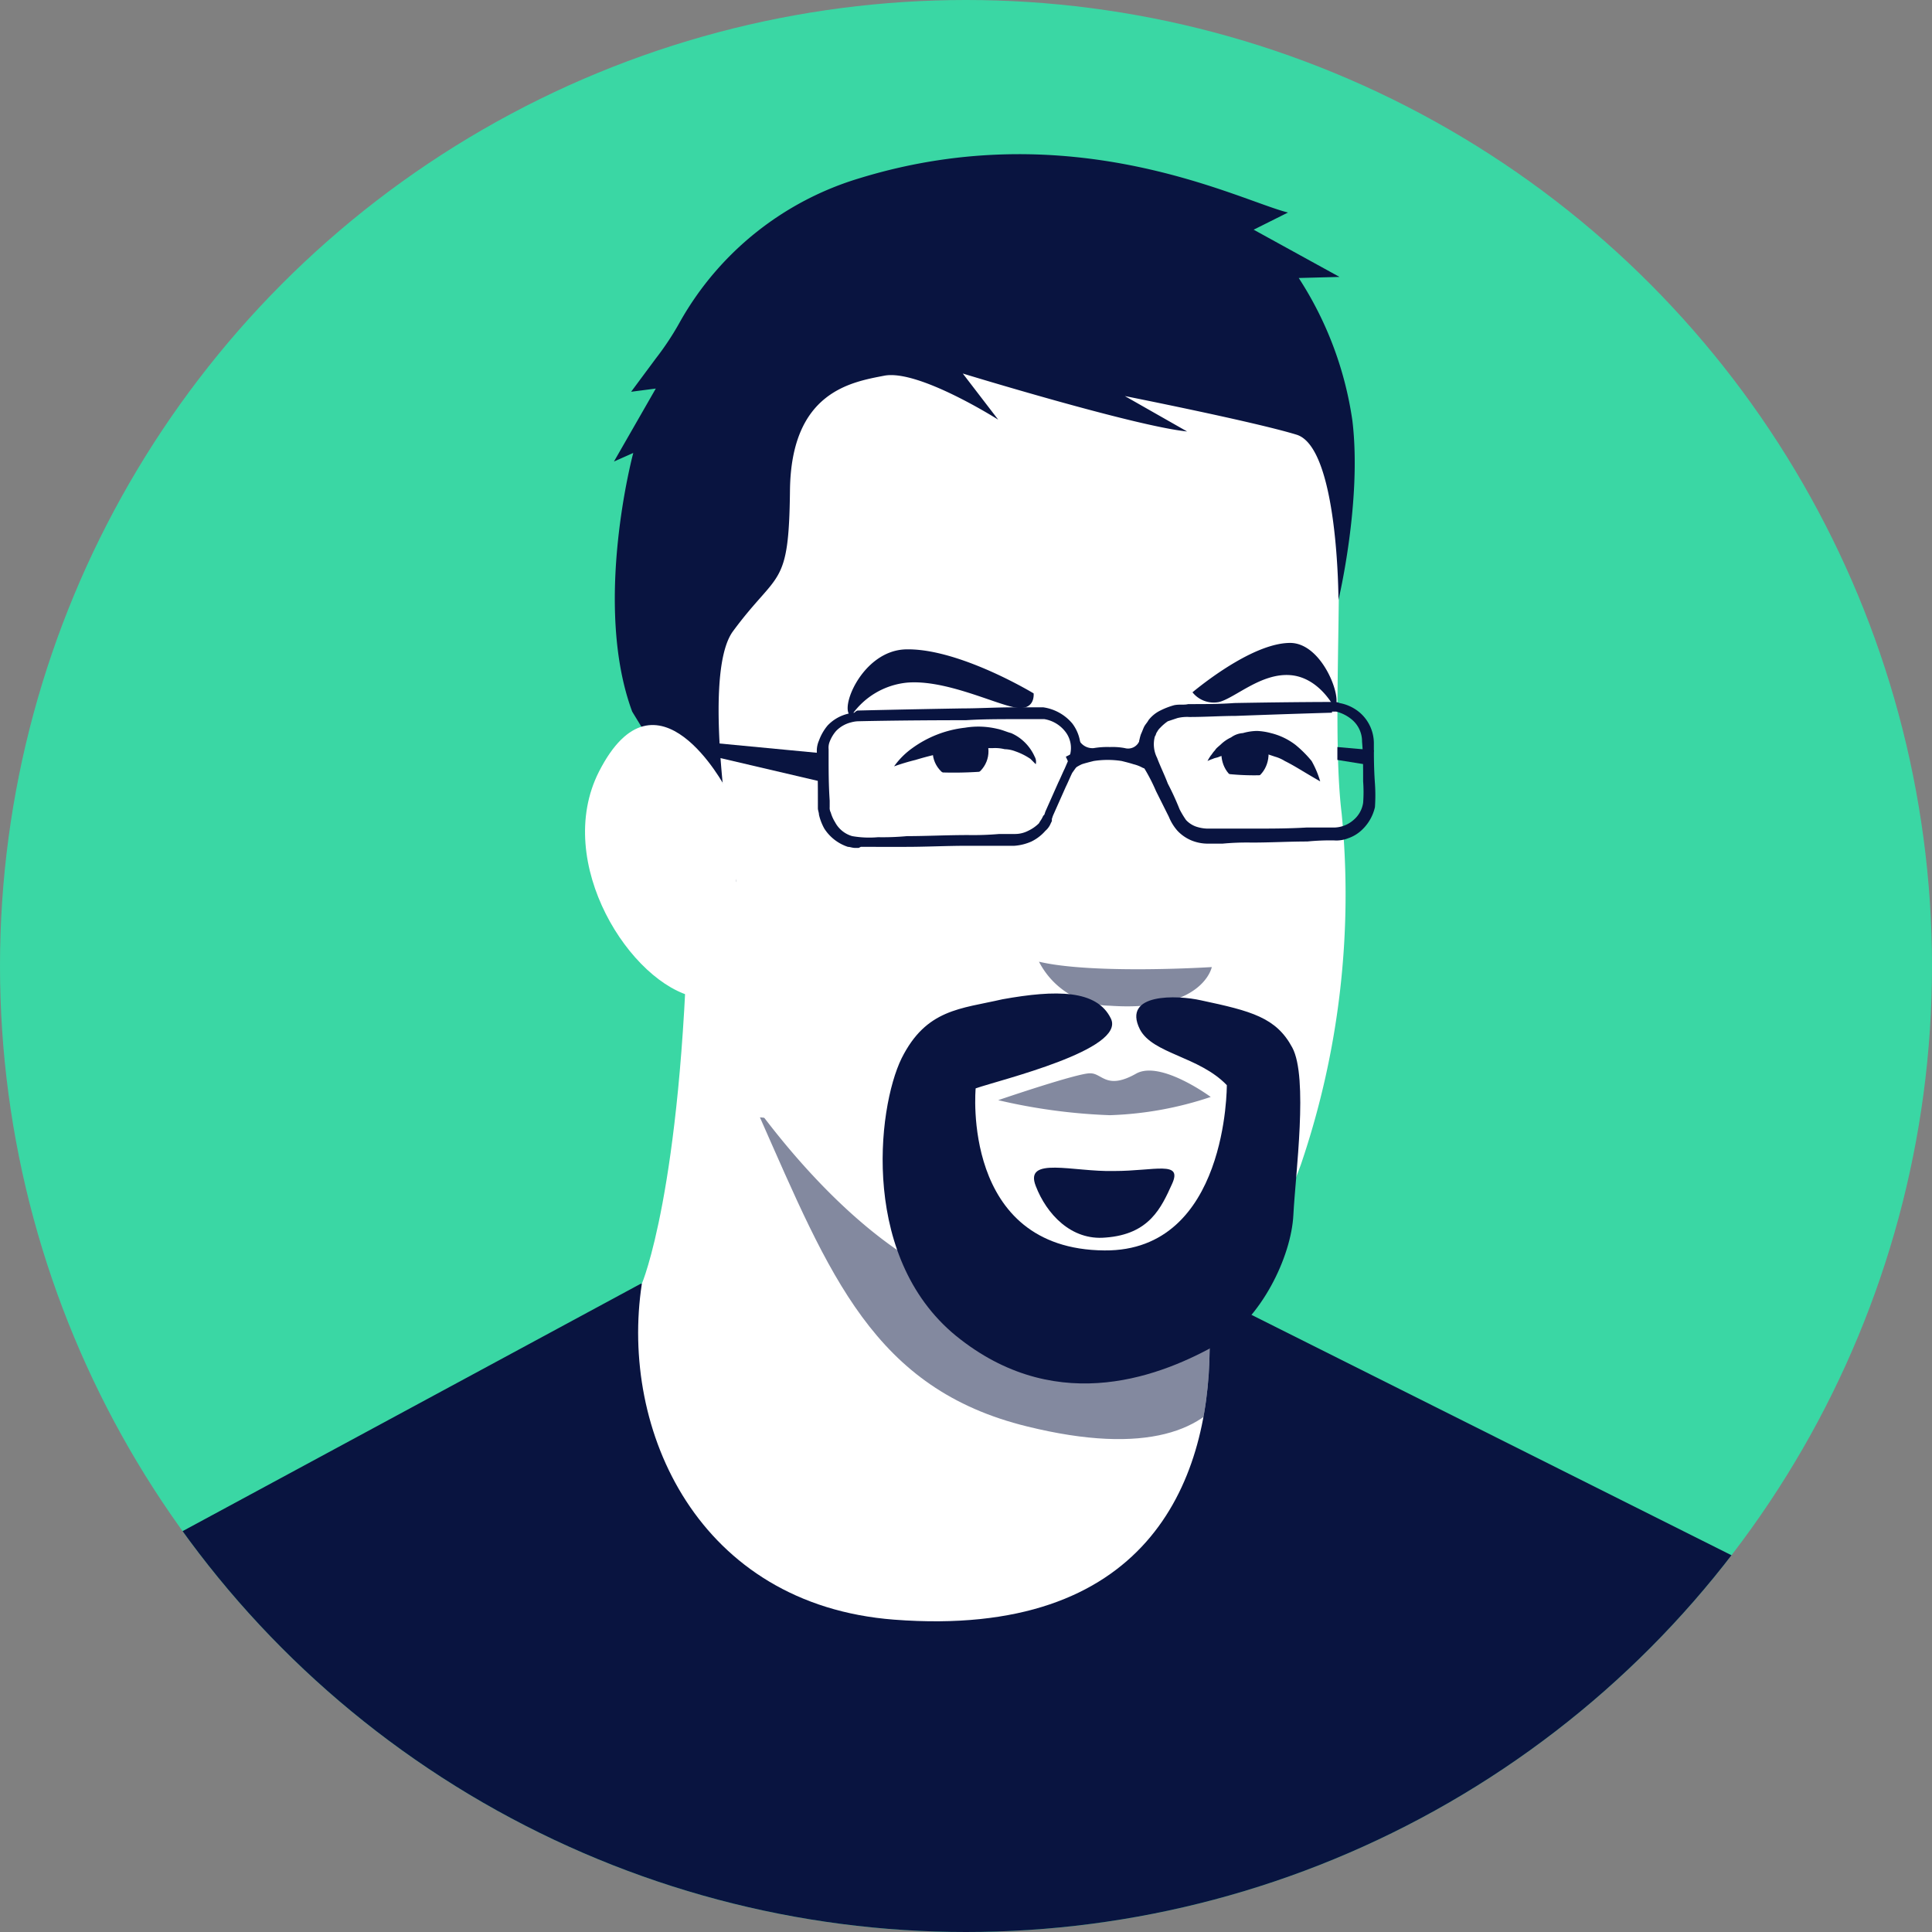 <svg xmlns="http://www.w3.org/2000/svg" xmlns:xlink="http://www.w3.org/1999/xlink" viewBox="2013 1638 180 180"><rect x="2013" y="1638" width="180" height="180" fill="#808080" stroke="none"/><defs><style>.a{clip-path:url(#a);}.b{fill:#3ad7a4;}.c,.f{fill:#091440;}.d{fill:#fff;}.e{clip-path:url(#c);}.f{opacity:0.5;}</style><clipPath id="a"><circle cx="90" cy="90" r="90"/></clipPath><clipPath id="c"><path d="M83.3,150.9c-18.2-1.4-25.6-17.6-23.5-31.3,0,0,3.7-8.6,4.3-34.3l50,7.2-1.4,33.2C112.6,138.2,106.8,152.7,83.3,150.9Z"/></clipPath></defs><g transform="translate(2013 1638)"><g class="a"><circle class="b" cx="90" cy="90" r="90"/></g><g class="a"><path class="c" d="M174.1,209.2H1V151.3l58.7-31.7,53.3,1.1,61.1,30.6Z"/><path class="d" d="M83.3,150.9c-18.2-1.4-25.6-17.6-23.5-31.3,0,0,3.7-8.6,4.3-34.3l50,7.2-1.4,33.2C112.6,138.2,106.8,152.7,83.3,150.9Z"/><g class="e"><path class="f" d="M70.8,104.1c6.5,14.7,10.6,25.3,24.9,28.8,22.3,5.5,22.5-9.6,17.2-17.5C107.6,107.6,70.8,104.1,70.8,104.1Z"/></g><path class="d" d="M104.3,123c9.5,0,13.4-4.9,16.9-14.5A78.06,78.06,0,0,0,125,75.8c-.9-7.4.1-20.6-.4-29-.5-8.5-8.8-25-31.3-19.2S70.5,34.7,65.9,44.9C61.2,55.1,61.2,79,61.5,85.3s11.9,25.4,24.2,32.5S104.3,123,104.3,123Z"/><path class="c" d="M61.1,36.2,57.2,43l1.8-.8s-3.8,14.1-.1,24.1l9.7,15.9s-3.5-19.1-.3-23.4c4.2-5.7,5.2-3.9,5.3-13.1S79.3,35.6,82.4,35c3.2-.6,10.6,4.1,10.6,4.1l-3.3-4.3s16,4.9,20.9,5.4l-5.8-3.3s12.1,2.4,16,3.6,3.9,15.4,3.9,15.4,2.2-9.2,1.3-16.7a32.967,32.967,0,0,0-5-13.3l3.8-.1-8-4.4,3.2-1.6c-4.5-1.1-20-9.3-39.9-3.2A28.624,28.624,0,0,0,63.4,29.9a26.371,26.371,0,0,1-2.3,3.5l-2.3,3.1,2.3-.3Z"/><circle class="c" cx="2.6" cy="2.6" r="2.6" transform="matrix(1, -0.017, 0.017, 1, 86.85, 67.442)"/><path class="d" d="M93.5,68l-8.2,1.7V68.2s.4-1.8.6-1.6c.1.2,7.6.8,7.6.8Z"/><path class="c" d="M83.3,71.4A7.2,7.2,0,0,1,85,69.7a10.3,10.3,0,0,1,4.9-1.9,7.569,7.569,0,0,1,1.5-.1,7.719,7.719,0,0,1,1.5.2c.5.1.9.3,1.3.4a4.129,4.129,0,0,1,1.1.7,4.358,4.358,0,0,1,1.1,1.5.979.979,0,0,1,.1.7l-.5-.5a6.013,6.013,0,0,0-1.4-.7,2.959,2.959,0,0,0-1-.2,3.75,3.75,0,0,0-1.1-.1H91.3c-.3,0-.9.1-1.3.1a27.57,27.57,0,0,0-4.7,1A20.322,20.322,0,0,0,83.3,71.4Z"/><path class="f" d="M96.8,89.6a7.546,7.546,0,0,0,6.6,4.1c8.7.6,9.5-3.6,9.5-3.6S101.9,90.8,96.8,89.6Z"/><path class="c" d="M96.3,64.6c-2.2-1.3-7.8-4.2-11.9-4.1s-6.3,5.7-5.1,6.2a7.128,7.128,0,0,1,5.2-3.1c3.5-.3,8,1.9,10,2.3S96.3,64.6,96.3,64.6Z"/><path class="c" d="M111.1,64.5c1.7-1.4,6-4.6,9.1-4.6s5,5.5,4.1,6c0,0-1.4-2.8-4.1-3s-5.1,2.1-6.6,2.5A2.527,2.527,0,0,1,111.1,64.5Z"/><ellipse class="c" cx="2.2" cy="2.6" rx="2.2" ry="2.6" transform="matrix(1, -0.017, 0.017, 1, 113.748, 67.636)"/><path class="d" d="M119,70.2l-.7-.3a2.5,2.5,0,0,0-2.6-.8,3.413,3.413,0,0,0-2.2,1.2,20.236,20.236,0,0,1-.4-2.6c.1-.1,1-.7,1-.7s1.6-.5,2,0a20.136,20.136,0,0,0,2.7,1.5Z"/><path class="c" d="M123,72.8s-.7-.4-1.7-1c-.5-.3-1-.6-1.6-.9a3.552,3.552,0,0,0-.9-.4l-.9-.3a2.92,2.92,0,0,0-.9-.2h-1c-.3,0-.6.1-.9.1a1.884,1.884,0,0,0-.8.2,6.373,6.373,0,0,0-.7.2c-.2.1-.4.1-.6.2a4.2,4.2,0,0,0-.5.2,5.2,5.2,0,0,1,.3-.5c.1-.1.2-.3.4-.5.1-.2.4-.4.6-.6a3.49,3.49,0,0,1,.9-.6,2.1,2.1,0,0,1,1.1-.4,5.067,5.067,0,0,1,1.3-.2,5.853,5.853,0,0,1,1.3.2,6.136,6.136,0,0,1,2.3,1.1,10.607,10.607,0,0,1,1.5,1.5A8.959,8.959,0,0,1,123,72.8Z"/><path class="d" d="M92.5,71.8a36.306,36.306,0,0,1-6.1.1c-3.9-.2,3.1,2.3,3.1,2.3Z"/><path class="d" d="M112.9,71.9a23.4,23.4,0,0,0,5.2.3c1,0,1.3.7-2.7,2.1Z"/><path class="c" d="M103.5,94.9c1.4,2.9-10.3,5.7-12.6,6.5,0,0-1.4,15,12,15.1,11.5.1,11.4-15.4,11.4-15.4-2.6-2.7-6.9-2.9-8.1-5.2-1.7-3.4,3.5-3.2,5.7-2.7,4.7,1,7,1.6,8.5,4.4s.3,11.7.1,15.6-3,9.7-7,12c-5.1,2.9-14.7,6.8-24-.4-9.4-7.2-7.8-21.5-5.5-26.2,2.3-4.6,5.5-4.6,9.4-5.5C98.4,92.2,102.2,92.2,103.5,94.9Z"/><path class="c" d="M103,115.3c4.1-.3,5.2-2.8,6.2-5s-1.6-1.2-5.4-1.2c-3.8.1-8.4-1.4-7.3,1.4C97.5,113.1,99.8,115.6,103,115.3Z"/><path class="f" d="M93,102.5a53.6,53.6,0,0,0,10.4,1.4,32.66,32.66,0,0,0,9.4-1.7s-4.6-3.4-6.9-2.2c-2.8,1.6-3.2,0-4.3,0C100.6,99.9,93,102.5,93,102.5Z"/><path class="c" d="M79.9,66.2s3.9-.1,9.8-.2c1.5,0,3.1-.1,4.8-.1h2.7a4.338,4.338,0,0,1,2.7,1.5,3.825,3.825,0,0,1,.7,3.1c-.1.3-.1.5-.2.8l-.5.7c-.2.4-.4.9-.6,1.3L98.1,76l-.1.3v.2l-.1.2a1.794,1.794,0,0,1-.5.7,4.125,4.125,0,0,1-1.3,1,4.707,4.707,0,0,1-1.6.4H90.1c-1.9,0-3.8.1-5.7.1H80.2L80,79h-.3c-.3,0-.5-.1-.7-.1a4.145,4.145,0,0,1-2.2-1.7,5.023,5.023,0,0,1-.5-1.3c0-.2-.1-.4-.1-.6v-.6c0-1.5,0-2.8-.1-4v-.8a2.388,2.388,0,0,1,.2-.9,4.678,4.678,0,0,1,.8-1.4A3.816,3.816,0,0,1,79,66.5a1.759,1.759,0,0,1,.6-.1C79.8,66.2,79.9,66.2,79.9,66.2Zm0,1a2.8,2.8,0,0,0-.6.1,2.918,2.918,0,0,0-1.4.8,3.328,3.328,0,0,0-.6,1,1.483,1.483,0,0,0-.1.7v.8c0,1.2,0,2.5.1,4v.6a.9.9,0,0,0,.1.5,3.552,3.552,0,0,0,.4.9,2.622,2.622,0,0,0,1.6,1.3,9.246,9.246,0,0,0,2.4.1,24.369,24.369,0,0,0,2.7-.1c1.8,0,3.7-.1,5.7-.1a28.1,28.1,0,0,0,2.9-.1h1.5a2.663,2.663,0,0,0,1.2-.3,3.592,3.592,0,0,0,1-.7c.1-.2.2-.3.3-.5l.1-.2.1-.1.1-.3,1.2-2.7c.2-.4.4-.9.6-1.3l.3-.7c.1-.2.1-.4.2-.6a2.47,2.47,0,0,0-.5-2.2A3.113,3.113,0,0,0,97.3,67H94.8c-1.7,0-3.3,0-4.8.1C83.8,67.1,79.9,67.2,79.9,67.2Z"/><path class="c" d="M64.2,69l12.6,1.2-.4,2.6L64,69.9Z"/><path class="c" d="M124.6,69.6l3.4.3-.3,1.4-3.1-.5Z"/><path class="c" d="M124.1,66.4s-3.6.1-9,.3c-1.3,0-2.8.1-4.3.1a3.75,3.75,0,0,0-1.1.1l-.9.3a4.349,4.349,0,0,0-.7.6,1.381,1.381,0,0,0-.3.4c-.1.1-.1.3-.2.4a2.8,2.8,0,0,0,.2,2c.3.8.7,1.6,1,2.4a25.569,25.569,0,0,1,1.1,2.4,8.794,8.794,0,0,0,.6,1,2.361,2.361,0,0,0,.9.6,3.6,3.6,0,0,0,1.1.2h4c1.8,0,3.5,0,5.2-.1h2.5a2.805,2.805,0,0,0,1.9-.7,2.6,2.6,0,0,0,.9-1.6,13.334,13.334,0,0,0,0-2c0-1.3,0-2.6-.1-3.7a2.65,2.65,0,0,0-1-2.1,3.653,3.653,0,0,0-1.4-.7h-.4Zm0-1h.2a1.087,1.087,0,0,1,.5.1,4.014,4.014,0,0,1,1.9.9,3.79,3.79,0,0,1,1.3,2.9c0,1.1,0,2.3.1,3.7a16.076,16.076,0,0,1,0,2.2,4.187,4.187,0,0,1-1.3,2.2,3.458,3.458,0,0,1-1.2.7,2.954,2.954,0,0,1-1.3.2,21.751,21.751,0,0,0-2.5.1c-1.7,0-3.4.1-5.2.1a24.369,24.369,0,0,0-2.7.1h-1.4a4.012,4.012,0,0,1-1.5-.3,3.805,3.805,0,0,1-1.3-.9,4.58,4.58,0,0,1-.8-1.3l-1.2-2.4a16.651,16.651,0,0,0-1.2-2.3,3.894,3.894,0,0,1-.2-3c.1-.2.2-.5.3-.7s.3-.4.4-.6a3.126,3.126,0,0,1,1.1-.9,6.944,6.944,0,0,1,1.3-.5c.5-.1.9,0,1.3-.1,1.5,0,3,0,4.3-.1C120.5,65.4,124.1,65.4,124.1,65.4Z"/><path class="c" d="M99.3,70.5l.4-.2c.2-.1.4-1.3.8-1.4a1.419,1.419,0,0,0,1.4.8,7.569,7.569,0,0,1,1.5-.1,6.15,6.15,0,0,1,1.4.1,1.138,1.138,0,0,0,1.4-.8c.4.1.5,1.1.7,1.2a.438.438,0,0,1,.3.1l-.5,1.4a.774.774,0,0,1-.3-.1,3.386,3.386,0,0,0-.8-.3c-.3-.1-.7-.2-1.1-.3a8.5,8.5,0,0,0-2.6,0c-.4.1-.8.2-1.1.3a4.348,4.348,0,0,0-.7.4c-.1.1-.2.1-.2.2Z"/><path class="d" d="M67.6,73.4s-6.4-12.1-11.8-1.5c-4.3,8.5,3,19.8,9,21C70.9,94.1,68.4,80.7,67.6,73.4Z"/></g></g></svg>